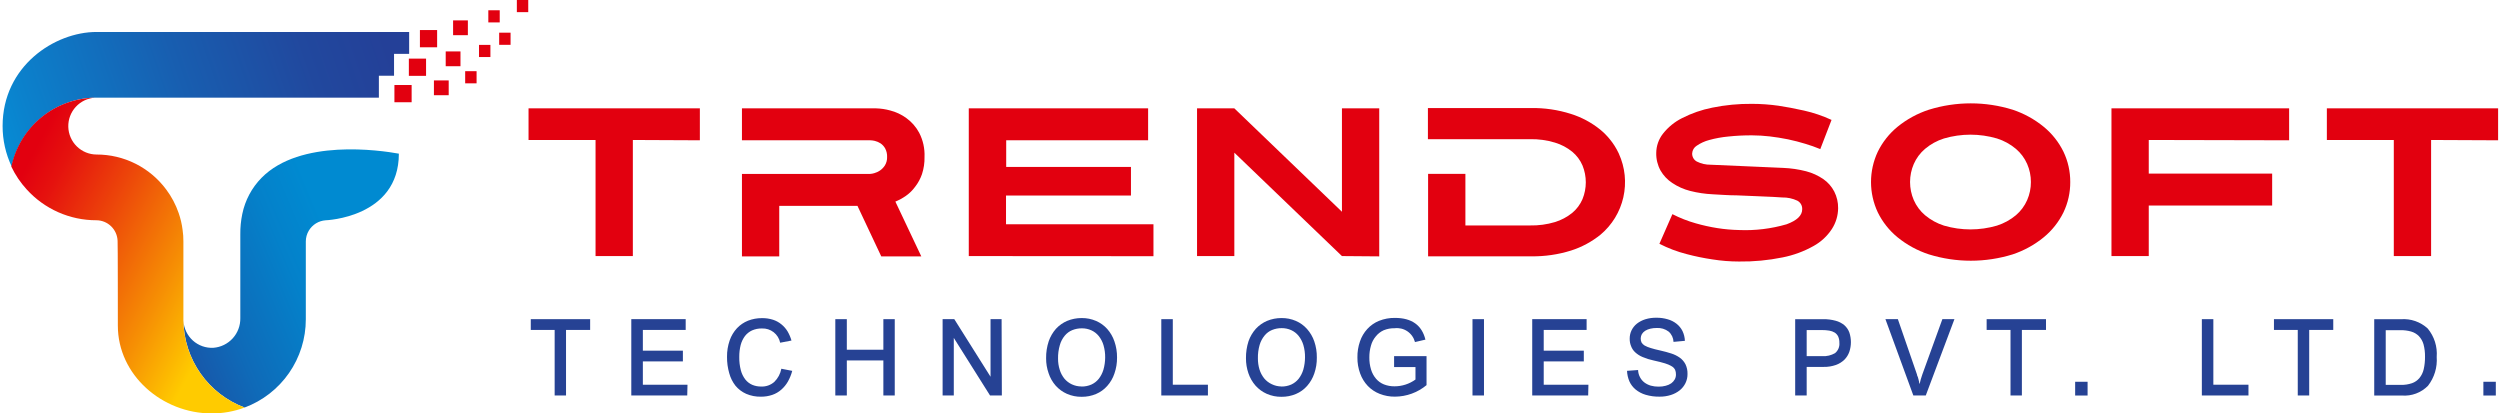 <svg width="774" height="128" viewBox="0 0 774 128" fill="none" xmlns="http://www.w3.org/2000/svg">
<g clip-path="url(#clip0_1601_6874)">
<path fill-rule="evenodd" clip-rule="evenodd" d="M123.488 47.576C123.488 67.433 100.816 68.201 100.816 68.201C99.759 68.275 98.735 68.602 97.831 69.155C96.927 69.708 96.168 70.471 95.62 71.378C95.003 72.4 94.678 73.573 94.681 74.767V98.847C94.686 104.795 92.872 110.602 89.483 115.487C86.093 120.372 81.292 124.1 75.724 126.171C70.238 124.123 65.498 120.464 62.123 115.674C58.748 110.884 56.894 105.186 56.806 99.324C56.865 100.481 57.151 101.615 57.649 102.662C58.146 103.708 58.844 104.646 59.704 105.422C60.563 106.197 61.567 106.796 62.657 107.183C63.748 107.57 64.904 107.738 66.06 107.677C68.356 107.502 70.499 106.455 72.05 104.749C73.601 103.044 74.442 100.809 74.402 98.503V72.543C74.378 70.431 74.582 68.323 75.01 66.255C75.876 62.031 77.942 58.146 80.959 55.069C92.91 42.903 117.592 46.504 123.488 47.576Z" fill="url(#paint0_linear_1601_6874)"/>
<path fill-rule="evenodd" clip-rule="evenodd" d="M126.674 9.898V16.676H121.994V23.454H117.301V30.232H29.453C23.374 30.34 17.511 32.505 12.818 36.375C8.125 40.245 4.879 45.592 3.607 51.546C1.755 47.632 0.797 43.354 0.805 39.022C0.805 20.489 16.894 9.898 29.889 9.898H126.674Z" fill="url(#paint1_linear_1601_6874)"/>
<path fill-rule="evenodd" clip-rule="evenodd" d="M75.724 126.174C72.475 127.384 69.037 128.002 65.571 128.001C50.156 128.001 36.486 116.086 36.486 100.836C36.486 100.28 36.486 74.611 36.407 74.545C36.339 72.836 35.612 71.219 34.38 70.035C33.148 68.85 31.505 68.189 29.797 68.191C25.744 68.191 21.736 67.343 18.03 65.702C14.324 64.061 11.001 61.662 8.274 58.659C6.343 56.547 4.734 54.161 3.502 51.577C4.775 45.603 8.035 40.24 12.75 36.365C17.465 32.491 23.354 30.335 29.453 30.25C27.169 30.375 25.024 31.387 23.473 33.07C21.922 34.753 21.087 36.976 21.145 39.265C21.204 41.555 22.151 43.732 23.786 45.333C25.421 46.935 27.615 47.835 29.903 47.843C34.085 47.836 38.211 48.809 41.951 50.685C45.69 52.561 48.94 55.287 51.438 58.646C53.104 60.863 54.411 63.329 55.312 65.953C55.898 67.635 56.306 69.375 56.528 71.143C56.706 72.339 56.79 73.547 56.779 74.757V98.85C56.779 99.009 56.779 99.155 56.779 99.3C56.865 105.17 58.719 110.876 62.1 115.672C65.481 120.467 70.229 124.128 75.724 126.174Z" fill="url(#paint2_linear_1601_6874)"/>
<path d="M135.334 9.305H130.006V14.64H135.334V9.305Z" fill="#E2000F"/>
<path d="M131.909 18.148H126.582V23.483H131.909V18.148Z" fill="#E2000F"/>
<path d="M127.441 26.32H122.113V31.655H127.441V26.32Z" fill="#E2000F"/>
<path d="M138.916 24.898H134.342V29.479H138.916V24.898Z" fill="#E2000F"/>
<path d="M142.565 15.922H137.991V20.502H142.565V15.922Z" fill="#E2000F"/>
<path d="M144.852 6.312H140.278V10.893H144.852V6.312Z" fill="#E2000F"/>
<path d="M151.832 13.898H148.302V17.658H151.832V13.898Z" fill="#E2000F"/>
<path d="M154.714 3.18H151.185V6.939H154.714V3.18Z" fill="#E2000F"/>
<path d="M158.072 10.117H154.542V13.877H158.072V10.117Z" fill="#E2000F"/>
<path d="M163.545 0H160.016V3.76H163.545V0Z" fill="#E2000F"/>
<path d="M147.549 22.039H144.019V25.799H147.549V22.039Z" fill="#E2000F"/>
<path d="M182.709 102.147H175.242V122.44H171.72V102.147H164.33V98.812H182.709V102.147Z" fill="#264294"/>
<path d="M212.77 122.44H195.449V98.812H212.289V102.147H199.028V108.564H211.423V111.879H199.028V119.106H212.847L212.77 122.44Z" fill="#264294"/>
<path d="M245.275 114.817C244.974 115.967 244.528 117.074 243.948 118.112C243.406 119.062 242.71 119.916 241.888 120.637C241.074 121.355 240.125 121.905 239.098 122.256C237.963 122.638 236.773 122.826 235.576 122.815C234.01 122.847 232.455 122.545 231.014 121.928C229.732 121.361 228.599 120.503 227.704 119.423C226.811 118.28 226.156 116.969 225.78 115.568C225.3 113.916 225.066 112.201 225.087 110.48C225.064 108.743 225.344 107.015 225.914 105.373C226.399 103.979 227.166 102.7 228.166 101.615C229.125 100.598 230.294 99.803 231.592 99.284C232.972 98.748 234.442 98.48 235.922 98.493C237.077 98.476 238.227 98.645 239.329 98.995C240.268 99.299 241.143 99.776 241.907 100.401C242.671 101.017 243.322 101.76 243.832 102.598C244.351 103.489 244.758 104.441 245.045 105.431L241.542 106.106C241.277 104.816 240.562 103.663 239.525 102.854C238.488 102.046 237.197 101.634 235.884 101.693C234.839 101.671 233.802 101.874 232.843 102.29C231.986 102.688 231.234 103.282 230.649 104.024C230.036 104.851 229.586 105.786 229.321 106.78C229.015 107.99 228.866 109.233 228.878 110.48C228.85 111.877 229.012 113.271 229.359 114.624C229.627 115.657 230.098 116.627 230.745 117.476C231.31 118.197 232.044 118.766 232.881 119.134C233.758 119.503 234.702 119.686 235.653 119.673C237.148 119.739 238.611 119.221 239.733 118.228C240.855 117.126 241.614 115.707 241.907 114.161L245.275 114.817Z" fill="#264294"/>
<path d="M277.013 122.44H273.491V111.59H262.175V122.44H258.614V98.812H262.175V108.275H273.491V98.812H277.013V122.44Z" fill="#264294"/>
<path d="M310.173 122.44H306.516L295.296 104.613V122.44H291.832V98.812H295.45L306.67 116.639V98.812H310.096L310.173 122.44Z" fill="#264294"/>
<path d="M334.885 98.47C336.413 98.449 337.928 98.751 339.331 99.356C340.652 99.923 341.834 100.771 342.795 101.842C343.789 102.964 344.549 104.275 345.027 105.697C345.583 107.301 345.857 108.99 345.836 110.688C345.857 112.374 345.584 114.05 345.027 115.641C344.555 117.066 343.795 118.377 342.795 119.495C341.84 120.573 340.657 121.423 339.331 121.982C337.924 122.572 336.411 122.867 334.885 122.849C333.31 122.872 331.748 122.557 330.305 121.924C328.984 121.337 327.804 120.477 326.84 119.399C325.855 118.277 325.109 116.965 324.646 115.545C324.122 114.06 323.861 112.494 323.876 110.919C323.848 109.126 324.122 107.341 324.685 105.639C325.178 104.22 325.943 102.911 326.937 101.785C327.911 100.73 329.098 99.896 330.42 99.337C331.836 98.754 333.354 98.46 334.885 98.47ZM334.885 119.669C335.925 119.683 336.955 119.473 337.907 119.052C338.792 118.647 339.57 118.04 340.178 117.279C340.828 116.439 341.317 115.485 341.621 114.465C341.97 113.243 342.151 111.979 342.16 110.707C342.181 109.404 342.006 108.104 341.64 106.853C341.336 105.821 340.832 104.859 340.158 104.02C339.547 103.268 338.769 102.668 337.887 102.266C336.968 101.852 335.97 101.641 334.962 101.65C333.941 101.64 332.927 101.83 331.979 102.209C331.074 102.58 330.274 103.169 329.65 103.924C328.944 104.776 328.426 105.767 328.13 106.834C327.735 108.185 327.547 109.589 327.572 110.997C327.559 112.18 327.734 113.357 328.091 114.485C328.392 115.482 328.882 116.411 329.535 117.221C330.166 117.974 330.955 118.579 331.844 118.994C332.785 119.431 333.81 119.655 334.847 119.65L334.885 119.669Z" fill="#264294"/>
<path d="M373.973 122.44H359.539V98.812H363.099V119.106H373.973V122.44Z" fill="#264294"/>
<path d="M396.74 98.47C398.274 98.447 399.796 98.749 401.205 99.356C402.521 99.924 403.697 100.772 404.65 101.843C405.65 102.964 406.416 104.274 406.902 105.697C407.451 107.303 407.718 108.991 407.691 110.688C407.719 112.373 407.452 114.049 406.902 115.641C406.422 117.062 405.663 118.373 404.67 119.496C403.715 120.573 402.531 121.423 401.205 121.982C399.792 122.574 398.272 122.869 396.74 122.849C395.171 122.871 393.616 122.555 392.179 121.924C390.859 121.337 389.678 120.477 388.715 119.399C387.731 118.273 386.979 116.963 386.502 115.545C385.994 114.056 385.741 112.493 385.751 110.92C385.727 109.128 385.993 107.345 386.54 105.639C387.039 104.219 387.811 102.909 388.811 101.785C389.786 100.731 390.973 99.896 392.295 99.337C393.705 98.757 395.216 98.462 396.74 98.47ZM396.74 119.669C397.786 119.683 398.823 119.473 399.781 119.052C400.663 118.642 401.44 118.036 402.052 117.279C402.703 116.439 403.192 115.485 403.496 114.466C403.85 113.225 404.031 111.941 404.034 110.65C404.056 109.346 403.881 108.047 403.515 106.795C403.203 105.766 402.7 104.805 402.033 103.962C401.421 103.21 400.644 102.61 399.762 102.209C398.837 101.792 397.832 101.582 396.817 101.592C395.802 101.581 394.795 101.771 393.853 102.151C392.945 102.516 392.143 103.106 391.525 103.866C390.82 104.722 390.296 105.712 389.985 106.776C389.597 108.129 389.416 109.532 389.446 110.939C389.437 112.12 389.605 113.296 389.947 114.427C390.261 115.422 390.757 116.35 391.409 117.164C392.041 117.916 392.829 118.521 393.719 118.937C394.648 119.393 395.667 119.637 396.702 119.65L396.74 119.669Z" fill="#264294"/>
<path d="M441.657 119.237C438.91 121.526 435.454 122.786 431.881 122.802C430.261 122.823 428.653 122.529 427.146 121.935C425.758 121.396 424.504 120.561 423.47 119.488C422.423 118.381 421.617 117.068 421.103 115.633C420.523 114.041 420.236 112.356 420.256 110.661C420.23 108.977 420.497 107.301 421.045 105.708C421.525 104.279 422.299 102.966 423.316 101.854C424.326 100.752 425.569 99.889 426.954 99.329C428.52 98.705 430.195 98.397 431.881 98.424C437.058 98.424 440.214 100.659 441.311 105.149L438.078 105.901C437.724 104.542 436.888 103.358 435.727 102.57C434.565 101.783 433.157 101.446 431.765 101.623C430.598 101.597 429.438 101.814 428.359 102.259C427.403 102.698 426.565 103.359 425.914 104.186C425.229 105.006 424.73 105.966 424.452 106.999C424.109 108.17 423.941 109.384 423.951 110.603C423.925 111.909 424.107 113.21 424.49 114.458C424.806 115.491 425.33 116.448 426.03 117.271C426.688 118.036 427.519 118.63 428.455 119.006C429.497 119.414 430.608 119.617 431.727 119.603C434.062 119.608 436.339 118.873 438.232 117.503V113.648H431.611V110.256H441.657V119.237Z" fill="#264294"/>
<path d="M459.442 122.44H455.882V98.812H459.442V122.44Z" fill="#264294"/>
<path d="M491.698 122.44H474.376V98.812H491.216V102.147H477.937V108.564H490.35V111.879H477.937V119.106H491.775L491.698 122.44Z" fill="#264294"/>
<path d="M518.122 105.846C518.1 105.242 517.955 104.649 517.697 104.102C517.439 103.556 517.073 103.067 516.621 102.666C515.547 101.85 514.213 101.453 512.868 101.548C512.221 101.543 511.575 101.614 510.944 101.76C510.388 101.89 509.856 102.104 509.366 102.396C508.946 102.662 508.591 103.017 508.326 103.437C508.108 103.829 507.984 104.266 507.964 104.715C507.944 105.163 508.029 105.61 508.211 106.02C508.443 106.407 508.767 106.731 509.154 106.964C509.763 107.3 510.409 107.565 511.078 107.754C511.848 108.005 512.849 108.255 514.062 108.525C515.274 108.795 516.39 109.103 517.41 109.431C518.358 109.726 519.255 110.168 520.066 110.741C520.8 111.269 521.4 111.962 521.818 112.765C522.271 113.714 522.489 114.758 522.453 115.81C522.464 116.784 522.246 117.748 521.818 118.623C521.395 119.482 520.791 120.238 520.047 120.84C519.231 121.483 518.305 121.972 517.314 122.285C516.175 122.644 514.986 122.82 513.792 122.805C512.341 122.83 510.894 122.636 509.5 122.227C508.362 121.895 507.302 121.338 506.382 120.589C505.557 119.906 504.898 119.042 504.458 118.064C504.019 117.032 503.772 115.929 503.727 114.808L507.152 114.557C507.173 115.354 507.384 116.133 507.768 116.831C508.106 117.466 508.579 118.019 509.154 118.45C509.736 118.874 510.387 119.194 511.078 119.394C511.856 119.606 512.659 119.71 513.465 119.703C514.218 119.719 514.97 119.628 515.697 119.433C516.308 119.285 516.888 119.03 517.41 118.681C517.852 118.366 518.22 117.959 518.488 117.486C518.755 117.01 518.888 116.471 518.873 115.925C518.886 115.444 518.801 114.965 518.623 114.518C518.398 114.06 518.043 113.678 517.603 113.42C516.94 113.021 516.228 112.71 515.486 112.495C514.562 112.206 513.369 111.917 511.906 111.589C510.75 111.352 509.622 110.996 508.538 110.529C507.702 110.185 506.933 109.695 506.267 109.084C505.687 108.556 505.244 107.895 504.978 107.157C504.682 106.429 504.538 105.649 504.554 104.863C504.542 103.963 504.739 103.072 505.132 102.262C505.526 101.461 506.091 100.757 506.787 100.199C507.566 99.599 508.446 99.142 509.385 98.85C510.495 98.513 511.651 98.35 512.811 98.369C513.996 98.353 515.176 98.515 516.313 98.85C517.315 99.123 518.251 99.594 519.065 100.238C519.832 100.84 520.456 101.603 520.894 102.474C521.35 103.426 521.605 104.463 521.644 105.519L518.122 105.846Z" fill="#264294"/>
<path d="M555.788 98.814H564.448C565.747 98.796 567.043 98.958 568.297 99.296C569.283 99.553 570.202 100.02 570.992 100.664C571.69 101.275 572.225 102.05 572.551 102.919C573.205 104.869 573.205 106.981 572.551 108.932C572.233 109.835 571.72 110.657 571.049 111.341C570.303 112.067 569.411 112.625 568.432 112.979C567.197 113.415 565.893 113.624 564.583 113.595H559.348V122.441H555.788V98.814ZM559.348 110.261H564.179C565.574 110.356 566.964 110.02 568.163 109.298C568.623 108.914 568.983 108.424 569.211 107.87C569.439 107.316 569.528 106.715 569.471 106.118C569.491 105.456 569.367 104.799 569.106 104.191C568.866 103.699 568.501 103.28 568.047 102.977C567.527 102.665 566.952 102.456 566.353 102.36C565.609 102.238 564.856 102.18 564.102 102.186H559.348V110.261Z" fill="#264294"/>
<path d="M605.092 98.812L596.219 122.44H592.37L583.729 98.812H587.578L593.506 115.964C593.506 116.273 593.698 116.523 593.775 116.755C593.852 116.986 593.91 117.236 593.968 117.468C594.046 117.687 594.104 117.913 594.141 118.142C594.141 118.373 594.199 118.624 594.314 118.894L594.661 117.468C594.795 117.005 594.949 116.504 595.142 115.964L601.358 98.812H605.092Z" fill="#264294"/>
<path d="M633.443 102.147H625.975V122.44H622.453V102.147H615.063V98.812H633.443V102.147Z" fill="#264294"/>
<path d="M642.468 122.454V118.195H646.317V122.454H642.468Z" fill="#264294"/>
<path d="M696.126 122.44H681.692V98.812H685.252V119.106H696.126V122.44Z" fill="#264294"/>
<path d="M722.377 102.147H714.928V122.44H711.387V102.147H704.016V98.812H722.377V102.147Z" fill="#264294"/>
<path d="M735.061 98.83H743.298C744.811 98.712 746.332 98.908 747.766 99.405C749.2 99.903 750.516 100.691 751.632 101.721C753.662 104.178 754.656 107.33 754.403 110.509C754.638 113.715 753.678 116.894 751.709 119.432C750.665 120.494 749.403 121.314 748.01 121.837C746.618 122.36 745.128 122.571 743.645 122.458H735.061V98.83ZM738.621 119.162H743.298C744.468 119.191 745.634 119.015 746.743 118.642C747.652 118.323 748.456 117.764 749.072 117.023C749.711 116.23 750.159 115.3 750.381 114.306C750.666 113.041 750.801 111.748 750.785 110.451C750.81 109.151 750.654 107.854 750.323 106.597C750.052 105.645 749.557 104.773 748.879 104.053C748.217 103.388 747.395 102.904 746.493 102.646C745.41 102.343 744.288 102.2 743.163 102.222H738.621V119.162Z" fill="#264294"/>
<path d="M768.854 122.454V118.195H772.704V122.454H768.854Z" fill="#264294"/>
<path d="M195.93 43.337V79.279H184.383V43.337H163.636V33.547H216.677V43.433L195.93 43.337Z" fill="#E2000F"/>
<path d="M283.365 57.772C284.263 56.609 284.965 55.307 285.444 53.917C286.006 52.202 286.273 50.403 286.233 48.598C286.343 45.998 285.773 43.413 284.578 41.102C283.608 39.294 282.239 37.732 280.575 36.534C279.082 35.45 277.397 34.658 275.609 34.202C274.184 33.811 272.718 33.591 271.241 33.547H229.708V43.433H269.432C269.912 43.446 270.389 43.51 270.856 43.626C271.477 43.778 272.069 44.032 272.607 44.378C273.206 44.784 273.7 45.325 274.051 45.958C274.477 46.771 274.683 47.681 274.647 48.598C274.68 49.513 274.446 50.417 273.974 51.2C273.573 51.831 273.049 52.375 272.434 52.8C271.898 53.163 271.306 53.436 270.683 53.609C270.276 53.735 269.856 53.812 269.432 53.84H229.708V79.375H241.256V63.727H265.467L272.838 79.375H285.232L277.207 62.416C278.352 61.946 279.443 61.351 280.459 60.643C281.581 59.855 282.564 58.885 283.365 57.772Z" fill="#E2000F"/>
<path d="M299.934 79.279V33.547H355.457V43.433H311.519V51.682H350.146V60.528H311.462V69.431H357.112V79.318L299.934 79.279Z" fill="#E2000F"/>
<path d="M415.465 79.279L382.151 47.269V79.279H370.604V33.547H382.151L415.465 65.558V33.547H427.013V79.375L415.465 79.279Z" fill="#E2000F"/>
<path d="M501.147 47.462C500.397 45.863 499.446 44.367 498.317 43.01C497.462 41.97 496.508 41.015 495.469 40.158C492.763 37.966 489.668 36.305 486.347 35.263C482.34 33.991 478.154 33.379 473.952 33.451H442.082V43.087H473.702C476.308 43.037 478.905 43.394 481.401 44.147C483.358 44.731 485.182 45.693 486.77 46.98C488.15 48.128 489.239 49.588 489.946 51.239C491.306 54.574 491.306 58.311 489.946 61.646C489.239 63.297 488.15 64.757 486.77 65.905C485.179 67.191 483.356 68.159 481.401 68.757C478.904 69.502 476.307 69.853 473.702 69.798H453.687V53.821H442.139V79.357H474.01C478.211 79.425 482.395 78.82 486.404 77.564C489.723 76.507 492.817 74.841 495.527 72.65C499.081 69.672 501.562 65.608 502.587 61.083C503.613 56.557 503.127 51.819 501.204 47.597L501.147 47.462Z" fill="#E2000F"/>
<path d="M569.084 64.471C569.061 66.749 568.394 68.974 567.159 70.888C565.73 73.078 563.788 74.885 561.501 76.149C558.501 77.835 555.253 79.031 551.878 79.695C547.445 80.599 542.929 81.025 538.406 80.967C535.647 80.965 532.893 80.746 530.169 80.312C527.484 79.915 524.824 79.368 522.201 78.674C519.274 77.926 516.441 76.853 513.752 75.475L517.775 66.301C520.099 67.492 522.536 68.448 525.049 69.154C527.225 69.775 529.436 70.264 531.67 70.618C533.899 70.972 536.15 71.172 538.406 71.216C543.371 71.429 548.337 70.83 553.11 69.443C556.343 68.267 557.96 66.725 557.96 64.798C557.991 64.252 557.865 63.709 557.595 63.234C557.325 62.758 556.924 62.371 556.439 62.119C554.977 61.435 553.376 61.099 551.762 61.136L549.03 60.963L544.122 60.751L537.675 60.481C535.307 60.481 532.844 60.288 530.303 60.154C527.933 60.046 525.579 59.697 523.279 59.113C521.304 58.614 519.429 57.78 517.736 56.646C516.239 55.665 514.993 54.344 514.099 52.792C513.183 51.123 512.725 49.241 512.771 47.338C512.791 45.184 513.522 43.097 514.849 41.402C516.444 39.371 518.468 37.719 520.777 36.565C523.73 35.058 526.878 33.968 530.13 33.327C534.17 32.503 538.286 32.109 542.409 32.152C545.146 32.156 547.878 32.349 550.588 32.73C552.956 33.077 555.592 33.578 558.518 34.233C561.454 34.89 564.312 35.859 567.044 37.124L563.56 46.162C562.05 45.536 560.508 44.989 558.941 44.524C557.235 43.997 555.445 43.535 553.572 43.137C551.647 42.751 549.722 42.443 547.913 42.231C546.086 42.02 544.248 41.911 542.409 41.903C539.96 41.89 537.512 42.013 535.076 42.269C533.079 42.454 531.102 42.815 529.168 43.349C527.795 43.712 526.494 44.304 525.319 45.102C524.908 45.353 524.564 45.7 524.316 46.112C524.068 46.525 523.924 46.992 523.895 47.473C523.873 47.99 523.996 48.502 524.251 48.952C524.507 49.402 524.883 49.771 525.338 50.017C526.67 50.682 528.142 51.019 529.63 50.999L538.521 51.385L552.09 51.982C554.48 52.08 556.854 52.429 559.172 53.023C561.076 53.518 562.88 54.339 564.503 55.451C565.93 56.439 567.093 57.763 567.89 59.306C568.7 60.905 569.11 62.678 569.084 64.471Z" fill="#E2000F"/>
<path d="M640.948 56.359C640.968 59.607 640.251 62.816 638.851 65.745C637.393 68.723 635.312 71.352 632.75 73.454C629.891 75.792 626.63 77.588 623.127 78.754C614.677 81.374 605.633 81.374 597.184 78.754C593.647 77.599 590.352 75.803 587.465 73.454C584.903 71.352 582.822 68.723 581.364 65.745C579.982 62.81 579.265 59.605 579.265 56.359C579.265 53.114 579.982 49.909 581.364 46.974C582.822 43.996 584.903 41.367 587.465 39.265C590.352 36.916 593.647 35.12 597.184 33.966C605.633 31.345 614.677 31.345 623.127 33.966C626.63 35.131 629.891 36.927 632.75 39.265C635.312 41.367 637.393 43.996 638.851 46.974C640.251 49.903 640.968 53.112 640.948 56.359ZM628.766 56.359C628.775 54.436 628.382 52.532 627.611 50.771C626.821 48.965 625.629 47.363 624.128 46.088C622.403 44.636 620.408 43.542 618.258 42.869C612.904 41.302 607.214 41.302 601.86 42.869C599.71 43.542 597.715 44.636 595.991 46.088C594.489 47.363 593.298 48.965 592.507 50.771C591.745 52.535 591.353 54.437 591.353 56.359C591.353 58.282 591.745 60.184 592.507 61.948C593.298 63.754 594.489 65.356 595.991 66.631C597.72 68.076 599.714 69.169 601.86 69.85C607.214 71.417 612.904 71.417 618.258 69.85C620.405 69.169 622.399 68.076 624.128 66.631C625.629 65.356 626.821 63.754 627.611 61.948C628.382 60.187 628.775 58.283 628.766 56.359Z" fill="#E2000F"/>
<path d="M665.256 43.337V53.744H703.459V63.63H665.256V79.279H653.709V33.547H708.713V43.433L665.256 43.337Z" fill="#E2000F"/>
<path d="M752.669 43.337V79.279H741.121V43.337H720.394V33.547H773.415V43.433L752.669 43.337Z" fill="#E2000F"/>
</g>
<defs>
<linearGradient id="paint0_linear_1601_6874" x1="117.05" y1="73.391" x2="19.154" y2="114.347" gradientUnits="userSpaceOnUse">
<stop offset="0.13" stop-color="#008AD1"/>
<stop offset="0.27" stop-color="#0481CA"/>
<stop offset="0.5" stop-color="#0F6AB8"/>
<stop offset="0.79" stop-color="#20459B"/>
<stop offset="1" stop-color="#2F2482"/>
</linearGradient>
<linearGradient id="paint1_linear_1601_6874" x1="-27.196" y1="54.087" x2="140.035" y2="-3.464" gradientUnits="userSpaceOnUse">
<stop offset="0.06" stop-color="#009DE2"/>
<stop offset="0.23" stop-color="#0B81CC"/>
<stop offset="0.5" stop-color="#185EB0"/>
<stop offset="0.72" stop-color="#21489E"/>
<stop offset="0.86" stop-color="#244098"/>
</linearGradient>
<linearGradient id="paint2_linear_1601_6874" x1="4.414" y1="58.315" x2="70.633" y2="93.203" gradientUnits="userSpaceOnUse">
<stop stop-color="#E2000F"/>
<stop offset="0.13" stop-color="#E5120E"/>
<stop offset="0.38" stop-color="#EC430A"/>
<stop offset="0.74" stop-color="#F68F04"/>
<stop offset="1" stop-color="#FFCB00"/>
</linearGradient>
<clipPath id="clip0_1601_6874">
<rect width="774" height="128" fill="white"/>
</clipPath>
</defs>
</svg>
